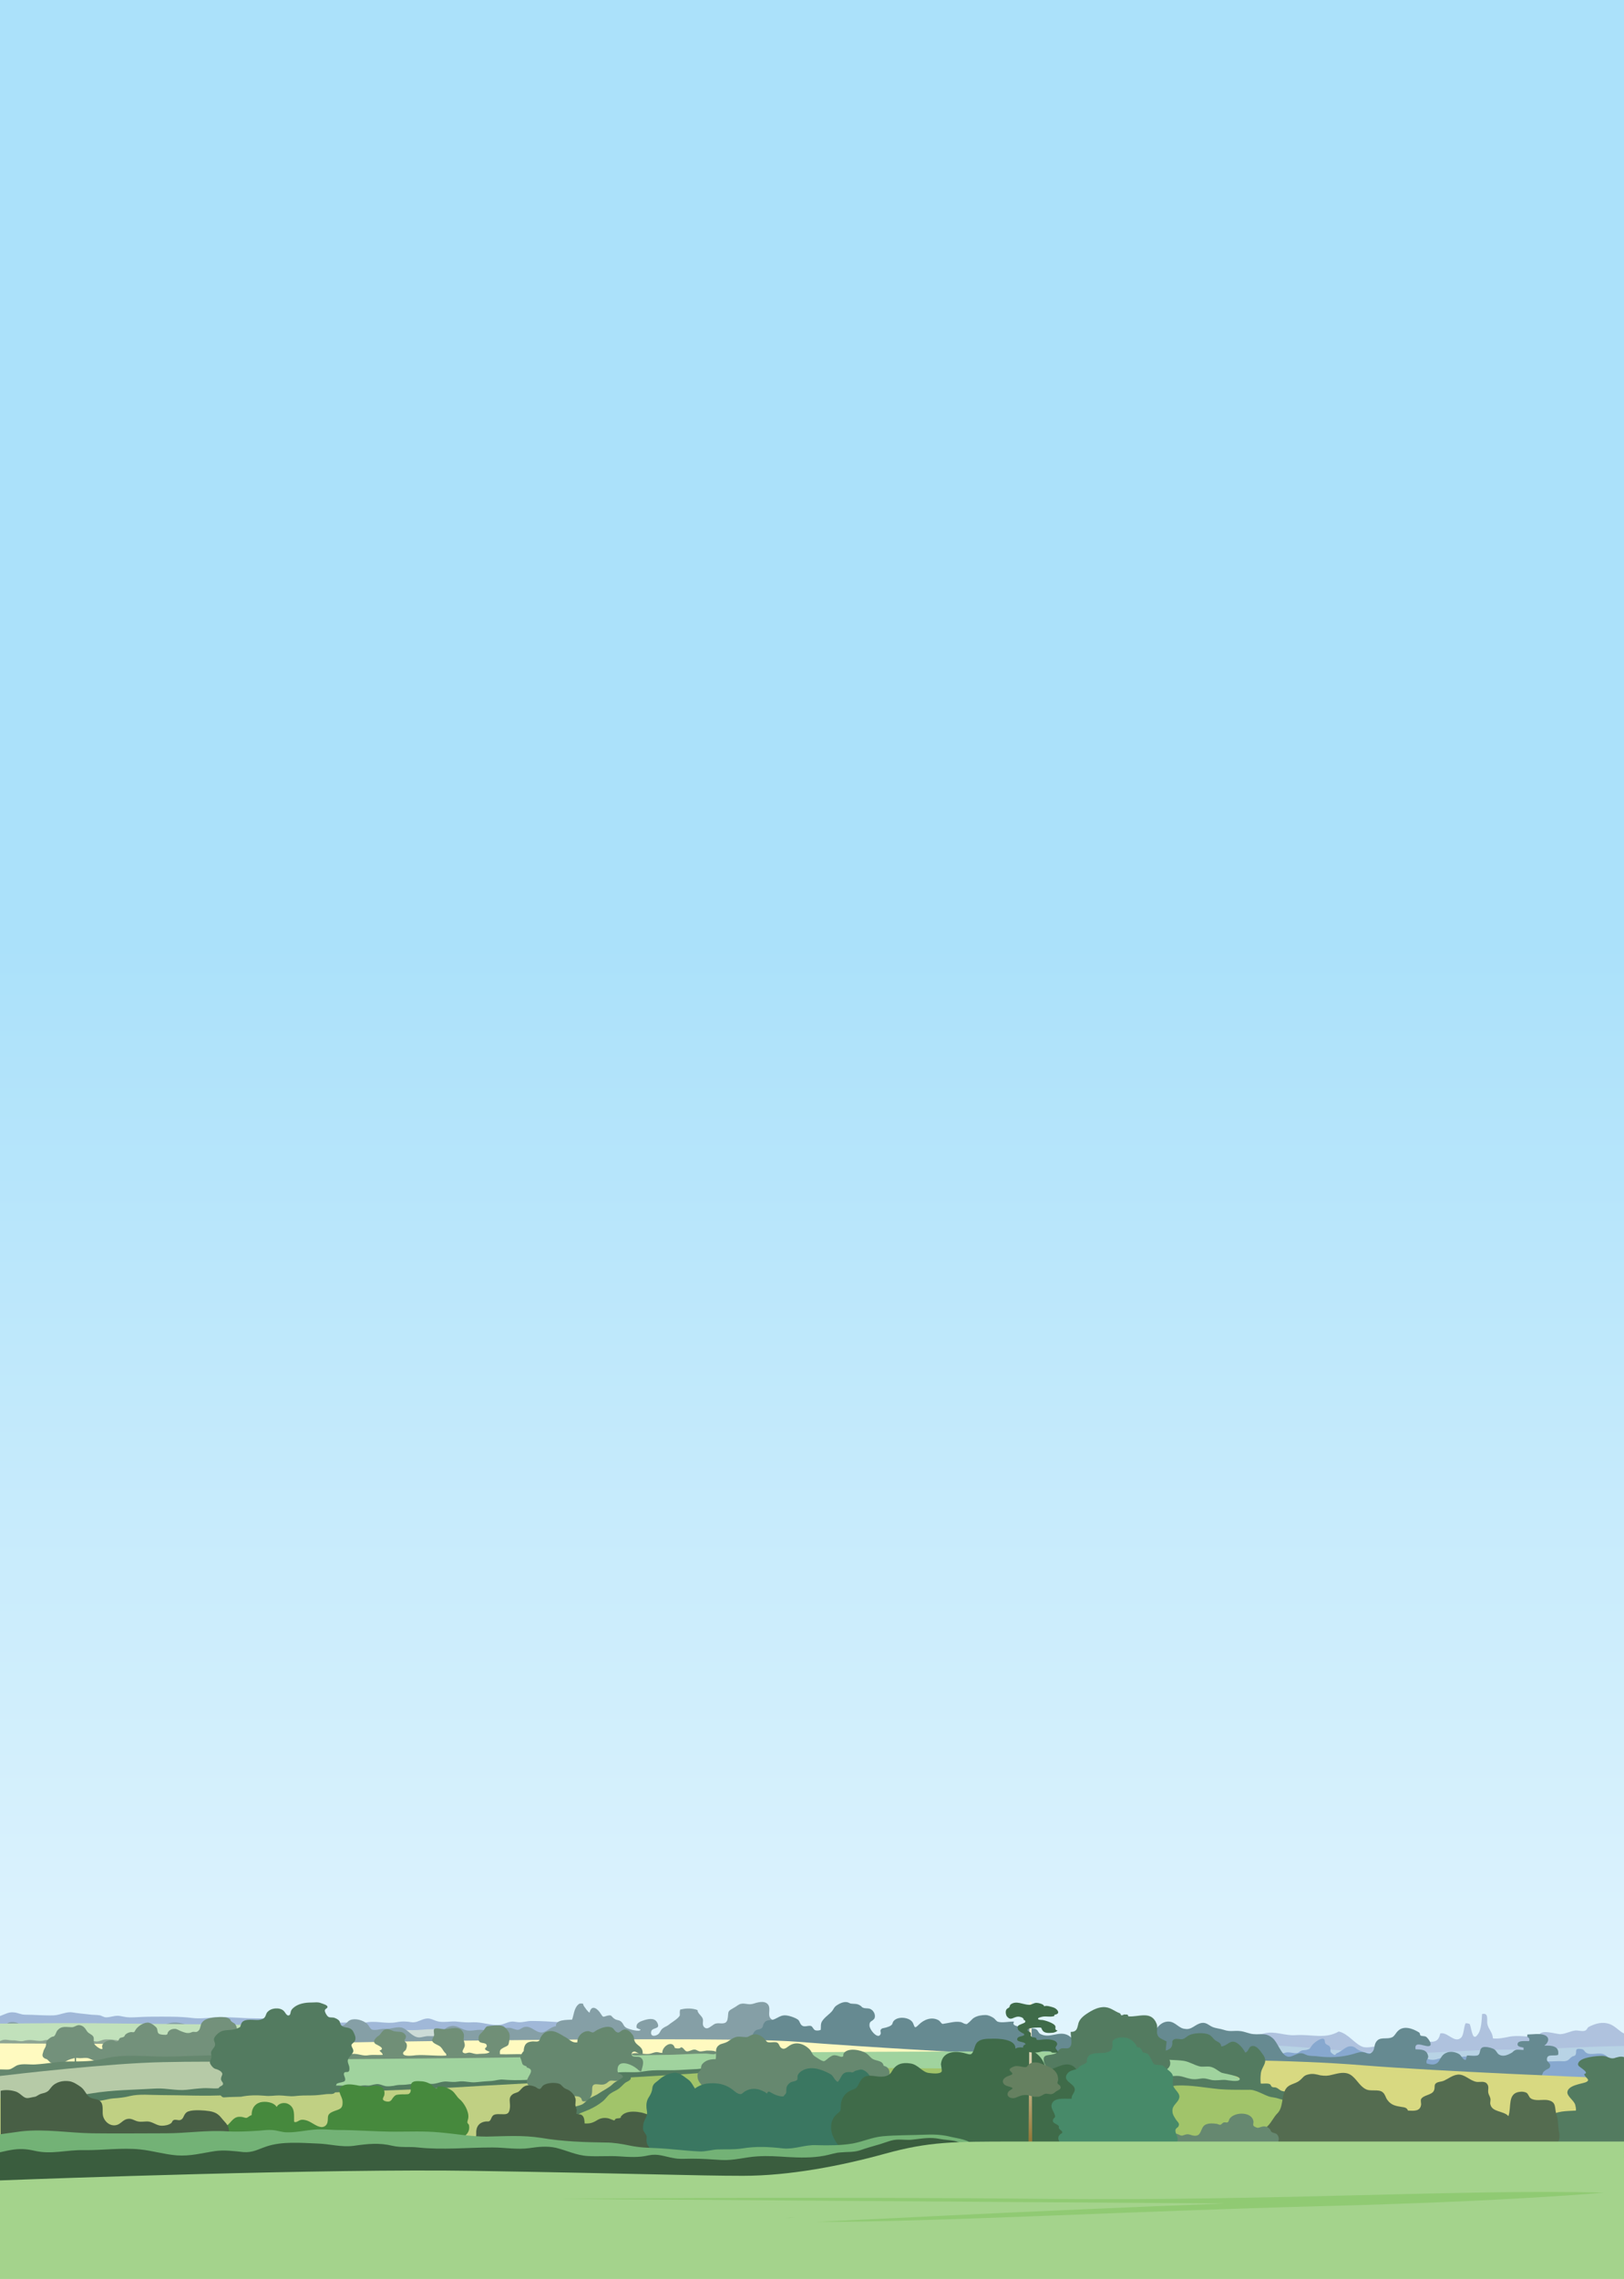 <?xml version="1.0" encoding="utf-8"?>
<!-- Generator: Adobe Illustrator 19.0.0, SVG Export Plug-In . SVG Version: 6.00 Build 0)  -->
<svg version="1.1" id="Layer_1" xmlns="http://www.w3.org/2000/svg" xmlns:xlink="http://www.w3.org/1999/xlink" x="0px" y="0px"
	 viewBox="0 0 493.1 691.7" style="enable-background:new 0 0 493.1 691.7;" xml:space="preserve">
<rect x="0" y="0" width="493.1" height="691.7" fill="#333333" stroke="none"/>
<style type="text/css">
	.st0{fill:url(#SVGID_1_);}
	.st1{fill:#AFC2DE;}
	.st2{fill:#B8D3E5;}
	.st3{fill:#B6DEBF;}
	.st4{fill:#A0B8D8;}
	.st5{fill:#CCDBD7;}
	.st6{fill:#859FA6;}
	.st7{fill:#87A8CF;}
	.st8{fill:#668A91;}
	.st9{fill:#C1E1BB;}
	.st10{fill:#8EA593;}
	.st11{fill:#FFFAC0;}
	.st12{fill:#708F77;}
	.st13{fill:#A0D39E;}
	.st14{fill:#537B60;}
	.st15{fill:#65876E;}
	.st16{fill:#73917B;}
	.st17{fill:#A1C46A;}
	.st18{fill:#D8D981;}
	.st19{fill:#B6CAA7;}
	.st20{fill:#C0D083;}
	.st21{fill:#66886F;}
	.st22{fill:#46893D;}
	.st23{fill:#485F45;}
	.st24{fill:#3A7761;}
	.st25{fill:#3F6B49;}
	.st26{fill:#73B276;}
	.st27{fill:#3A5D3E;}
	.st28{fill:#546C50;}
	.st29{fill:#668870;}
	.st30{fill:#478A69;}
	.st31{fill:url(#SVGID_2_);}
	.st32{fill:#658060;}
	.st33{fill:#A4D38C;}
	.st34{fill:#90CA73;}
	.st35{fill:url(#SVGID_3_);}
	.st36{fill:url(#SVGID_4_);}
	.st37{fill:url(#SVGID_5_);}
</style>
<linearGradient id="SVGID_1_" gradientUnits="userSpaceOnUse" x1="246.536" y1="809.598" x2="246.536" y2="286.598">
	<stop  offset="0" style="stop-color:#FFFFFF"/>
	<stop  offset="1" style="stop-color:#ABE1FA"/>
</linearGradient>
<rect x="0" class="st0" width="493.1" height="691.7"/>
<path class="st1" d="M370.6,618.4c4.4-0.7,9.2-0.1,13.2-1.2c3.2-0.9,6.4,0.8,9.7,0.5c4.9-0.3,8.8,1.3,13-1.1c3,0.7,4.9,3.9,7.4,4.7
	c1.4,0.4,4.6-0.3,6-0.8c0.8-0.3,1.4-0.9,2.3-1.1c2.2-0.5,4.6,0.5,6.8,0.4c1.2,0,2.3-0.2,3.5-0.2c2.3,0.1,4.2,0.7,4.8-2.4
	c2.2-0.6,4.3,3.1,6.3,1.3c0.9-0.8,0.8-3.2,1.4-4.4c0.4,0,0.9,0,1.3,0.3c0.6,1.7,0.8,5.7,2.6,2.8c0.9-1.4,1-4.2,1.1-5.9
	c2.1-0.5,1.4,1.8,1.6,3c0.4,1.8,1.6,2.5,1.7,4.4c1.6,0.2,3.4-0.2,4.9-0.5c2.9-0.6,6,0.2,9,0c0.2-2.7,5.2-0.7,6.7-0.8
	c1.6-0.1,2.8-0.9,4.4-1.1c0.8-0.1,2.3,0.4,3.1,0c0.5-0.3,0.6-0.9,1-1.1c2-1,4.1-1.7,6.5-0.8c1.7,0.7,2.7,2.1,4.2,2.8v16.5
	c-11.6,0.1-23.3,0.2-34.9,0.2c-11.5,0-22.9-0.9-34.5-1.3c-13.9-0.4-27.4-3-41.2-4.8c-5.4-0.7-10.8-1.7-16.1-2.7
	c-2.6-0.5-6.4-0.7-8.6-2.2c-1-0.7-2.3-1.8-2.4-3C359.8,618.1,365.9,619.1,370.6,618.4z"/>
<path class="st2" d="M426,623.2c10.4,0,20.9-1.1,31.4-1.1c11.9,0,23.8-1,35.7-1.1v11.3c-4.2-0.3-8.7-1.4-12.7-1.4
	c-18.3-0.4-36.5-1.7-54.8-2.9c-20.6-1.3-40.7-1.8-60.7-7.2C385.2,619.2,405.7,623.2,426,623.2z"/>
<rect x="0" y="631.6" class="st3" width="493.1" height="60.1"/>
<path class="st4" d="M170.3,613.8c-2.9-0.2-6.1-0.4-8.9-0.4c-1.3,0-2.4,0.4-3.7,0.4c-0.8,0-1.6-0.3-2.4-0.2c-1.3,0.1-2.3,0.9-3.7,1
	c-2.6,0.2-5.3-0.9-7.9-0.8c-1.8,0.1-3.1,0-4.9-0.2c-1.8-0.2-3.7,0.3-5.5,0c-1.4-0.2-2.5-1.2-4-0.9c-1.3,0.2-2.3,1-3.6,1.1
	c-0.7,0.1-1.5-0.2-2.2-0.2c-1.1-0.1-2.2,0-3.2,0.2c-3.3,0.6-6.5-0.7-9.7,0.2c-1.6,0.5-2.7,0.2-4.2,0c-2-0.3-4,0.1-6.1-0.1
	c-1.6-0.1-3.2-0.6-4.9-0.7c-6.1-0.4-12.3-0.5-18.4-0.6c-3.7,0-7.3-0.5-11.1-0.3c-2.5,0.1-5.1,0.5-7.5,0.2c-3.9-0.5-8.1-0.4-12-0.4
	c-1.9,0-3.8,0.1-5.8,0.2c-1.7,0.1-2.6-0.1-4.1-0.4c-1.5-0.3-2.8,0.4-4.3,0.4c-0.6,0-1.2-0.4-1.8-0.6c-1.1-0.2-2.4-0.1-3.5-0.3
	c-1.7-0.2-3.2-0.3-4.9-0.6c-1.9-0.3-3.6,0.8-5.7,0.9c-2.9,0.1-5.8-0.2-8.6-0.2c-1.4,0-2.2-0.6-3.5-0.7c-1.6-0.2-2.7,0.6-4.2,1.1v6.8
	c3.2,0.3,5.8,0.8,9,1.9c6.5,2.4,13.6,2.8,20.5,3.2c12.4,0.8,24.7,0.6,37,2.4c12.5,1.8,24.8,1.3,37.4,0.4c8-0.6,16-1.3,24-1.5
	c6.7-0.2,13.3-0.8,20-1.2c6.6-0.4,14.9,0.5,21-2.6C172.2,619.6,176.2,614.2,170.3,613.8z"/>
<path class="st5" d="M147.6,616.7c-5.5-0.1-11-0.8-16.5-0.8c-2,0-3.9,0.3-5.9,0.3c-1.7,0-3.5-0.2-5.2-0.2c-2.7,0-5.5,0.2-8.2,0.2
	c-2.2,0-4.3-0.2-6.5-0.4c-1-0.1-3.1,0-3.8-0.8l-1.7,1.4c0.8,1,1.4,2,2.7,2.6c1.4,0.7,2.9,0.9,4.4,1.3c1,0.2,1.9,0.6,2.9,0.8
	c1.3,0.2,2.8,0.1,4.2,0c2-0.1,3.9-0.1,5.9-0.1c5.5-0.1,11.1,0,16.6,0c1.9,0,3.7,0.1,5.6-0.2c1.6-0.3,3.5-0.5,5-1
	c0.8-0.3,2.6-1.2,2.7-2.1C149.8,616.7,148.3,616.7,147.6,616.7z"/>
<path class="st6" d="M238,615c-0.2-2.1-3.6-1-4.3-2.8c-0.5-1.2,0.4-2.8-0.6-3.9c-1.1-1.2-3.2-0.5-4.5-0.1c-1.4,0.4-2.4-0.3-3.6,0
	c-0.7,0.1-1.4,0.8-2,1.1c-2.1,1.2-1.8,1-2,3c-0.2,2-1.2,1.9-2.8,1.8c-1.4,0-1.5,0.5-2.7,1.2c-0.6,0.4-1.3,0.6-1.9-0.3
	c-0.4-0.7,0-1.5-0.2-2.2c-0.3-1-1.4-1.5-1.6-2.5c0-0.1,0-0.1,0-0.2c-1.5-0.6-3.5-0.6-5-0.2c-0.1,0-0.2,0-0.3,0.1
	c0,0.2-0.1,0.4-0.1,0.7c0,1,0.2,1-0.5,1.7c-0.8,0.8-2.2,1.6-2.9,2.2c-0.5,0.4-1.2,0.6-1.7,1c-0.7,0.5-0.8,1.1-1.2,1.6
	c-0.6,0.7-2.6,1.3-2.4-0.4c0.1-1.6,2.8-0.7,2-2.6c-0.7-1.8-2.5-1.5-3.9-1.1c-1.2,0.4-2.8,0.8-2.5,2.4c0.4,0.2,0.7,0.4,1.2,0.5
	c-0.1,0.9-3.6-0.1-4.3-0.5c-0.9-0.5-0.8-1.1-1.5-1.8c-0.7-0.7-1.4-0.4-2.2-1c-1.1-0.8-0.6-1.2-2.1-0.9c-1.4,0.4-1.2,0.6-2-0.6
	c-0.9-1.5-2.8-3-3.4-0.3c-0.7-0.5-1.2-1.3-1.7-2c-0.4-0.6,0.1-0.8-0.9-0.8c-0.5,0-0.6,0.1-1,0.5c-1.1,1.1-1.2,3.1-1.7,4.4
	c-1.4,0.1-5.1-0.1-4.9,2c-1.5,0.1-3,1.9-4.4,1.9c-1.8,0-3-2-5-1.7c-0.8,0.1-1.5,0.9-2.2,0.9c-0.8,0-1.7-0.6-2.5-0.6
	c-1.9-0.1-2.2,0.3-3.7,0.8c-1.8,0.6-3.1-0.1-4.9-0.2c-1.7-0.1-3.3,0.6-5,0c-1.5-0.5-2.7-1.5-4.3-1.1c-1.6,0.3-2.2,1.5-3.4,2.4
	c-1,0.8-2.2,0.6-3.4,0.6c-0.9,0-1.9,0.4-2.7,0.4c-1.9,0-3.2-2-4.8-2.8c-1.8-0.8-3.8,0.4-5.6,0.2c-1-0.1-3.1,0.6-4,0.2
	c-0.6-0.3-0.9-1.3-1.5-1.8c-1.2-1-3.4-1.7-5-1.1c-1,0.4-1.4,1.5-2.5,1.8c-1.1,0.3-2.8,0.2-3.9,0.1c-1.4-0.1-2.8-0.1-4.2,0
	c-0.7,0-1.5,0-2.2,0.2c-1.2,0.3-2,1.1-3.3,1.1c-1.9,0-3.8-1.4-5.6-0.8c-0.3,0.1-0.4,0.5-0.7,0.6c-0.4,0.2-1,0.2-1.4,0.3
	c-3,0.6-5.6,0.7-8.7,0.7c-1.2,0-2.5,0.2-3.7-0.1c-1.4-0.3-2.5-1.3-3.8-1.8c-2.8-1.2-5.3,0.1-8.1-0.3c-2.3-0.4-4.1-1.4-6.5-0.9
	c-2.9,0.6-6.7,3.4-9.8,1.9c-0.6-0.3-0.9-0.8-1.5-1.1c-1.5-0.7-3.5-0.6-5-0.2c-0.8,0.2-3,1-3.5,1.8c-0.9-0.8-3.5-1.9-4.7-1.2
	c-0.9,0.5,0,1.9-0.7,2.6c-0.8,0.8-1.8-0.2-2.7-0.3c-1.8-0.1-4.4,1.1-6.1,0.3c-0.7-0.3-1-1.3-1.9-1.7c-1.1-0.4-2.2,0.2-2.9,1.1
	c-0.5,0.7-0.5,1.5-1.4,1.8c-0.9,0.3-1.4-0.4-2.2-0.6c-0.9-0.2-3,0.4-3.5-0.8c-0.5-1.2,1.3-2.4-0.4-3.5c-0.7-0.4-2.5-0.6-3.2,0
	c-0.6,0.5-0.3,0.8-0.5,1.5c-0.3,0.9-0.6,0.9-0.3,1.7c0.2,0.6,0.8,0.3,0.6,1.1c-0.9,0-1.6-0.2-2.2,0.1v5.7c0.7,0.1,1.4,0.1,1.8,0.2
	c3.7,0.5,7.5,1,11.3,1.2c9,0.5,18.2,0.6,27.2,0.1c5.8-0.3,11.7-0.9,17.5-1c4.8,0,9.7,0.1,14.5,0c11.2-0.1,22.4-0.4,33.5-0.7
	c9.8-0.3,19.6-1.1,29.4-1.8c6.7-0.4,13.6-0.6,20.2-1.3c4.9-0.5,10.1-0.1,15-0.1c5.1,0,10.2-0.1,15.3-0.1c10.1-0.1,20.2-0.2,30.3-0.2
	c3.9,0,7.9,0.2,11.9-0.1c1.5-0.1,2-0.2,2.9-1c1.1-0.8,1.8-1.1,3.2-1.2c0.9-0.1,1.3,0.2,1.7-0.8c0.6-1.3-0.2-0.9,1.1-1.5
	C237.6,616,238,616,238,615z"/>
<path class="st7" d="M493.1,628.7c-0.1-0.8-1.9-1.9-2.5-2.5c-0.4-0.4-1-0.5-1.5-0.9c-0.7-0.5-1-1.2-1.8-1.6c-1.7-1-4,0.3-5.6-0.6
	c-0.8-0.5-0.6-1.1-1.7-1.2c-2.2-0.3-1,0.9-1.7,1.9c-0.1,0.2-0.7,0.3-0.9,0.4c-0.5,0.3-0.9,0.8-1.3,1.1c-0.9,0.5-1.6,0.3-2.5,0.3
	c-1.7,0-3.4,0.2-5.1,0c-1.4-0.1-2.7-0.7-4.1-0.6c-1.6,0.1-3.2,0.7-4.9,0.7c-1.7,0-3.1-0.4-4.7-1c-2.6-1-4.9-0.9-7.7-0.7
	c-2.3,0.2-4.5,0.4-6.8,0.5c-1,0.1-2,0-2.9,0.2c-0.8,0.2-1.6,0.5-2.4,0.5c-1.9,0-2.9-1.2-4.5-1.7c-1.7-0.5-4.1-0.2-6-0.2
	c-3.3,0-6.5,0.4-9.8-0.3c-1-0.2-1.7-0.5-2.4-0.9c-0.4-0.2-0.7-0.6-1.2-0.8c-2.1-0.9-3.3,1.2-5.2,1.9c-0.5,0.2-0.2,0.5-0.7,0.5
	c-0.2,0-1-0.6-1.1-0.8c-0.3-0.4,0-1-0.2-1.4c-0.3-0.8-0.7-0.6-1.3-1.1c-0.5-0.4-0.2-1.2-0.6-1.5c-0.8-0.6-3.2,1.2-3.7,2
	c-0.6,0.9-0.5,1-1.7,1.3c-0.6,0.1-1.1,0-1.6,0.3c-0.4,0.1-0.6,0.5-1,0.6c-1.1,0.3-2.4-0.4-3.6-0.1c-1.6,0.3-3,1.7-3.2,3.3
	c-0.5,4.3,7.5,5.2,10.5,5.3c6,0.2,11.9,0.1,17.9,0.6c8.3,0.8,16.5,0.4,24.8,0.1c9.9-0.3,20-0.4,29.9,0.2c3.6,0.2,7.1,0.2,10.8-0.1
	c2.9-0.3,6.4,0.1,9.2-0.7C491.5,631.1,493.3,630.1,493.1,628.7z"/>
<path class="st8" d="M324.2,617.7c-2.8-1.4-5.5,1.2-8.4-0.4c-0.5-0.3-0.6-1-1.1-1.3c-0.6-0.4-1.3-0.3-2-0.3c-1.4,0-2.1-0.2-3.4-0.6
	c-0.6-0.2-2.1-0.3-1.4-1.5c-1.4-0.1-3.7,0.5-5,0c-0.3-0.1-0.9-0.9-1.2-1.1c-0.8-0.5-1.6-0.9-2.5-0.9c-1.1,0-2.4,0.2-3.4,0.8
	c-0.7,0.4-1.1,1.1-1.8,1.6c-0.5,0.4-0.3,0.4-0.9,0.3c-0.6-0.1-1-0.6-1.7-0.6c-1.3-0.2-2.8,0.2-4,0.4c0,0-1.1,0.2-1.2,0.2
	c-0.4-0.1-0.8-0.9-1.2-1.1c-2.1-1.2-4.5-0.2-6,1.3c-1.4,1.4-1.2,0.8-1.8-0.5c-0.9-1.8-4.8-2.2-6-0.4c-0.1,0.2-0.3,0.7-0.3,0.8
	c-0.5,0.6-1,0.7-1.9,1c-0.6,0.2-1.3,0.1-1.6,0.7c-0.2,0.3,0.1,0.8,0,1.2c-0.7,2-3.5-1.3-3.4-2.6c0-1.3,0.6-1,1.4-1.9
	c0.6-0.8,0.1-2.3-0.9-2.9c-0.7-0.5-1.7-0.2-2.4-0.5c-0.6-0.2-0.3-0.3-0.8-0.6c-1.1-0.8-1.9-0.5-3.1-0.7c-0.3-0.1-0.5-0.3-1-0.4
	c-1.1-0.2-2.3,0.4-3.2,1c-0.7,0.5-0.8,0.9-1.2,1.5c-0.8,1.1-2.4,2-3.2,3.3c-0.5,0.8-0.3,1.7-0.4,2.6c-0.4,0.2-1.2,0.3-1.7,0.1
	c-0.5-0.2-0.7-0.9-1.1-1.2c-0.7-0.4-1.9,0.3-2.7-0.1c-0.8-0.4-0.8-1.3-1.3-1.8c-0.8-0.7-3.2-1.5-4.3-1.4c-1.5,0.1-2.4,1.2-3.8,1.4
	c-1.1,0.1-1.9,0.1-2.4,1.1c-0.4,0.7-0.1,1.2-1,1.6c-0.6,0.3-1,0.1-1.6,0.6c-0.8,0.7-1,1.8-1,2.8l1.5,1.6c1.5,0.4,2.5,1.3,3.8,2.2
	c2,1.5,3.7,1.8,6.2,2.2c6.7,1.1,13.7,0.9,20.4,0.6c9.6-0.3,19.5-0.4,29.1,0.6c12,1.3,23.9-0.4,35.7-1.9
	C329,623.9,326.5,618.8,324.2,617.7z"/>
<path class="st9" d="M77,614.6c0,0-37.4-0.4-48.3-0.5c-9.8-0.1-25.5,0.1-28.7,0.1v7.2l73.7-2.4L77,614.6z"/>
<path class="st10" d="M39.4,620.2c-0.4-0.8-2.3-0.6-3.2-0.8c-1.4-0.3-2.6-0.4-4-0.4c-1.2,0-2.1,0.8-3.2,0.6
	c-1.1-0.2-2.2-0.4-3.3-0.2c-2.8,0.5-5.7,0-8.5,0.2c-0.9,0.1-1.4-0.2-2.3-0.4c-0.7-0.1-1.3,0-1.9,0.2c-1.4,0.2-2.6-0.2-3.9-0.2
	c-0.7,0-1.4,0.1-2.1,0.3c-1.1,0.2-2.1-0.3-3.1-0.2c-0.7,0-1.1-0.1-1.9-0.2c-0.8-0.1-1.3,0.1-2,0.4v2.4c1.6,0.2,4-0.1,4.6-0.1
	c8.1-0.6,16.3,0,24.5-0.2c2.1-0.1,4.2-0.1,6.3-0.1c1,0,2.6,0.2,3.6-0.2C39.4,621,39.7,620.8,39.4,620.2z"/>
<path class="st11" d="M0,620.2c0,0,76.2,0.5,92.6,0c16.5-0.5,127.8-2.2,149.3-0.5c21.5,1.7,53.3,3.4,53.3,3.4L43.1,635.4L0,639.2
	V620.2z"/>
<path class="st12" d="M159,623.5c-2.4-0.1-4.8,0.1-7.2,0c-0.1-1.2,0-1.4,1.1-2c1.4-0.7,1.5-0.5,1.7-2c0.1-0.7,0.3-1.6,0-2.4
	c-0.3-0.8-1.3-2-2.1-2.2c-0.9-0.3-2.9-0.1-3.8,0c-1.1,0.1-1.1,0.3-1.6,1c-0.2,0.3-0.4,0.5-0.6,0.8c-0.7,0.7-1.2,0.9-1.2,2
	c-0.1,2.1,2.3,0.8,2.5,2.2c0.1,0.6-0.7,0.6-0.5,1.1c0.1,0.3,1.2,0.7,1.4,0.8c-0.6,0.7-2.5,0.5-3.3,0.6c-1.1,0.2-1.9-0.3-2.9-0.4
	c-0.5,0-1,0.3-1.4,0.2c-1.4-0.3-0.1-1.4,0-2.2c0.1-0.7-0.2-1.2-0.3-1.8c-0.1-0.6,0.2-1.3,0-1.9c-1-2.8-4-1.4-6-1.4
	c-0.6,0-2.4-0.5-2.9-0.1c-0.4,0.4,0,1.5-0.1,2c-0.1,0.6-0.8,1.1-0.5,1.8c0.3,0.7,1.9,1.1,2.5,1.7c0.5,0.5,0.7,1,1.1,1.5
	c0.3,0.4,0.7,0.5,0.6,1.1c-3.1,0.2-6.1-0.3-9.2-0.1c-0.8,0.1-3.8,0.5-3.9-0.5c-0.1-0.5,0.6-0.8,0.8-1.1c0.3-0.6,0.5-1.4,0.2-2
	c-0.1-0.3-0.6-0.5-0.6-0.9c0-0.3,0.2-0.3,0.3-0.5c0.1-0.6,0.4-0.6-0.1-1.3c-0.8-1.1-2.2-0.7-3.4-1c-0.8-0.2-1.8-1-2.9-0.4
	c-0.6,0.3-1,1.1-1.5,1.6c-0.2,0.2-0.6,0.4-0.8,0.6c-0.6,0.6-1.2,1.3-0.5,2c0.3,0.3,3.5,1.4,1.3,2.1c0.4,0.4,1,0.8,1,1.3
	c-1.5,0.1-2.8-0.1-4.3,0.1c-1.5,0.3-2.6-0.3-4.1-0.4c-0.9-0.1-1.9,0.3-2.8,0.3l-0.8,0.9c0.1,0,0.2,0,0.3,0.1
	c-1.4,0.8,0.6,1.2,1.1,1.2c1.9,0,3.8,0,5.6,0c5.1,0,10.1,0.1,15.1,0.1c6.2,0,12.3-0.4,18.4-0.4c4.8,0,9.6-0.2,14.3-0.4
	C159,624.6,159.1,624.1,159,623.5z"/>
<path class="st8" d="M364.9,614c1.4-0.2,2.1,0.7,3.2,1.2c1.2,0.5,2.3,0.5,3.5,0.9c2,0.7,3.2,0.1,5.2,0.4c1.4,0.2,2.5,0.8,3.8,0.9
	c2.3,0.2,3.8-0.5,5.8,1.2c1.6,1.3,2.5,5,4.5,5.6c1.2,0.4,2.7-1,4-1c1,0,1.1,0.3,2,0.6c0.9,0.3,2.2,0.2,2.8,0.3
	c3.8,0.5,7.5,0.4,11.3-0.7c1-0.3,2-0.7,3.1-0.5c1.1,0.2,1.4,1,2.5,0c0.8-0.7,0.6-2,1.1-2.9c1.1-2.1,3.3-0.8,5.1-1.7
	c0.7-0.4,1.1-1.4,1.7-1.9c1.7-1.7,4.5-0.7,6.4,0.5c0.3,0.2,0.2,0.7,0.4,0.9c0.5,0.3,1.2,0.1,1.7,0.4c0.6,0.4,1.9,2.2,1.2,2.7
	c-1,0.8-4.9-1.9-4.4,1.1c1.5,0.1,3.3-0.1,3.8,1.9c0.3,1-0.8,1.2-0.4,2.4c1.6,0.5,2.9,0.5,3.7-0.7c0.6-1,1-2,2.2-2.5
	c1.2-0.6,2.9-0.3,4,0.4c0.7,0.5,1.1,1.9,2,1.7c0-0.4,0.3-0.9,0.3-1.3c0.9-0.1,2.8,0.4,3.5-0.2c0.7-0.6,0.2-1.8,1.3-2.3
	c0.8-0.3,2.4,0.1,3.1,0.4c1,0.4,1.1,1.2,1.7,1.7c1.3,0.9,2.7,0.3,4.1-0.5c0.4-0.3,0.4-0.5,1.1-0.8c0.7-0.2,1.7,0,2.4,0
	c0-0.2,0-0.5,0-0.7c-0.7-0.2-2-0.2-1.8-1.2c0.2-1.1,2.6-0.7,3.5-0.8c0.2-0.6,0-1-0.5-1.2c-0.1-0.3-0.1-0.6,0-0.8
	c1.6,0,3.7-0.4,5.2,0.2c1.7,0.7,1.2,2.3-0.1,3.2c2-0.1,4.7,0,4.2,2.8c-1.3,0.5-3.5-0.5-3.4,1.5c0,0.6,1,1,1,1.7c0,1-0.8,1-1.5,1.5
	c-0.9,0.6-0.7,0.9-1.1,1.7c-0.9,1.5-1.8,1.7-3.7,1.9c-3.6,0.4-7.2-0.6-10.7-0.8c-5.3-0.3-10.5-0.6-15.8-0.8
	c-10.7-0.5-21.4-2.1-32.1-1.4c-13.7,0.9-27.4,0.4-41.1,1c-3.6,0.2-9.5,1.2-12.8-0.8c-2.7-1.6-2.9-6.9-2.3-9.6c0.5-2.6,2.3-6.3,5.5-6
	c1.9,0.2,2.9,2.1,4.7,2.2C361.9,616.2,362.9,614.3,364.9,614z"/>
<path class="st13" d="M92.3,635.2c0-1.1,10.4-10.2,10.4-10.2s66.7-0.4,87.5-1.3c20.9-0.9,132.2-1.3,141.2-0.9
	c8.9,0.4,17-1.2,29.9,2.3c12.9,3.5,22.5,8.6,22.5,8.6s-66,2.3-93.5,2.3c-27.5,0-156.7,6.8-174.6,5.3
	C97.8,639.9,92.3,635.2,92.3,635.2z"/>
<path class="st14" d="M213.3,627.9c-0.5-0.1-1.2,0.1-1.7,0.1c-1.8,0.1-3.7,0.2-5.5,0.3c-3.5,0.2-7.2-0.2-10.6,0.4
	c-2.5,0.5-4.9,0.1-7.4,0.3c-2.3,0.1-4.5,0.6-6.8,0.5c-1.4-0.1-2.8-0.1-4.3-0.1c-1.6,0-3.1,0.2-4.7,0.5c-4.2,0.7-8.4,1.2-12.7,1.4
	c-2.3,0.1-4.6,0.1-6.9-0.1c-1.1-0.1-2.2,0.3-3.3,0.4c-1.7,0.1-3.2,0.2-4.9,0.4c-1.8,0.2-3.5-0.5-5.3-0.2c-1.3,0.2-2.1,0.1-3.4,0
	c-1.7-0.2-3.2,0.8-4.9,0.7c-1.3-0.1-2.5-0.3-3.8-0.2c-1.8,0.1-3.4,0.5-5.2,0.5c-0.9,0-1.6,0.1-2.4,0.3c-0.7,0.1-1.6,0.2-2.4,0.1
	c-1-0.2-1.9-0.8-3-0.6c-1,0.1-1.6,0.5-2.6,0.4c-1.6-0.2-3,0.4-4.6,0.3c-2.9-0.2-5.9-0.9-8.4,1c-0.8,0.6-1.6,1.8-0.6,2.5
	c0.6,0.5,1.9,0.2,2.6,0.2c2.4,0,4.8,0,7.2,0c3.5,0,6.9-0.1,10.4-0.1c3.7,0,7.4-0.5,11.1-0.6c9-0.3,18-0.8,27-1.2
	c7.9-0.3,15.7-0.5,23.5-1.9c6.3-1.1,12.6-1.2,19-1.5c5.2-0.2,10.3-0.9,15.5-1.6C214.2,628.7,214.3,628.1,213.3,627.9z"/>
<rect x="22.7" y="624.3" class="st15" width="0.4" height="2.1"/>
<path class="st16" d="M12.9,623.8c0-0.3,0.1-0.6,0.2-0.9c0.1-0.6,0.4-1,0.7-1.6c0.3-0.6,0.1-1.3,0.4-1.8c0.3-0.5,0.9-0.9,1.4-1.2
	c0.3-0.2,0.5-0.1,0.7-0.2c0.6-0.3,0.7-1.4,1.2-1.9c1.2-1.4,2.7-0.9,4.3-0.9c0.9,0,1.5-0.8,2.5-0.6c1.1,0.2,1.6,1,2.1,1.8
	c0.5,0.8,1.7,1,2,1.8c0.2,0.7-0.1,1.4,0.2,2c0.3,0.6,1.5,1.5,2.1,1.6c0.7,0.1,0.3-0.2,0.3-0.8c0.1-1.3,2-2,3.1-1.9
	c0.6,0.1,1.2,0.8,1.7,0.3c0.4-0.4,0.3-0.8,0.8-1c0.3-0.1,0.7-0.1,1-0.3c0.2-0.1,0.3-0.4,0.4-0.6c0.4-0.4,1-0.7,1.6-0.8
	c0.3-0.1,0.8,0.1,1,0c0.3-0.1,0.3-0.2,0.5-0.6c0.7-1.2,2.3-2.2,3.6-2.3c0.9-0.1,2.1,0.8,2.7,1.4c0.5,0.5,0.3,1.1,0.6,1.7
	c0.2,0.5,1.3,0.6,1.9,0.6c0.4,0,0.6,0.1,0.9-0.2c0.1-0.1,0.1-0.5,0.2-0.6c0.2-0.3,0.4-0.5,0.6-0.6c0.4-0.3,1-0.4,1.5-0.4
	c0.7,0,1.4,0.6,2.1,0.8c0.8,0.3,1.6,0.6,2.5,0.4c0.4-0.1,0.7-0.3,1-0.3c0.6,0,0.9,0.2,1.4-0.2c0.9-0.6,0.6-1.9,1.3-2.7
	c1.1-1.4,3.6-1.5,5.3-1.6c1,0,2.1,0,2.9,0.5c0.4,0.2,0.3,0.4,0.5,0.7c0.3,0.3,0.6,0.5,1,0.7c1,0.7,1,2.5,0.7,3.6
	c-0.3,0.8-1.3,1.4-1.9,2c-0.6,0.6-0.8,1.6-1.1,2.4c-0.4,0.8-0.9,0.7-1.7,1c-0.5,0.1-1.2,0.3-1.6,0.6c-0.3,0.2-0.3,0.5-0.7,0.7
	c-1.3,0.6-3.3,0.4-4.7,0.3c-1.3-0.1-2.5,0.1-3.8,0.1c-1.7,0.1-3.4,0.2-5.2,0.2c-3.5,0.1-7,0-10.4,0.1c-3.2,0.1-6.3,0.4-9.5,0.4
	c-0.9,0-1.9,0.2-2.7-0.1c-0.6-0.2-1.1-0.5-1.7-0.7c-0.9-0.2-1.7,0-2.5,0c-0.5,0-0.9-0.1-1.4-0.1c-0.5,0.1-1,0.3-1.5,0.4
	c-1.3,0.4-2.4,1.5-3.8,1.6c-0.6,0.1-1.3-0.2-1.8-0.4c-0.8-0.2-1-0.8-1.6-1.2C13.7,624.9,12.9,624.5,12.9,623.8z"/>
<path class="st15" d="M75.6,624.1c-2.7-0.6-5.6-0.3-8.4-0.3c-5.8,0-11.6,0.4-17.3,0.4c-5.9,0-12.6-0.8-18.1,0.6
	c-3.4,0.9-7.1,0.9-10.7,0.9c-3.6,0-6.8,0.7-10.4,0.9c-1.7,0.1-3.7-0.3-5.3,0.2c-0.9,0.3-1.6,1.1-2.6,1.3c-0.6,0.1-1.6,0-2.8,0v5.1
	c1.6-0.1,3.2-0.5,4.3-0.7c9.7-1.7,19.6-3.2,29.5-3.7c8.5-0.4,16.9-1.2,25.5-1.1c3.1,0,6.2,0.4,9.3,0.2c1.5-0.1,5,0.2,6.3-0.6
	C75.9,626.7,75.7,625.4,75.6,624.1z"/>
<path class="st17" d="M304.2,628.3c-20.3-0.9-68.3-0.9-87.3,0.6c-6.6,0.5-16.2,1.1-26.6,1.7l-49,33.4l309.6-5.7l-73-25.6
	C349.8,632.2,324.2,629.3,304.2,628.3z"/>
<path class="st18" d="M484.5,630.6c0,0-47.5-1.9-70.2-3.7c-22.7-1.9-53-1.7-53-1.7c13.6,3.4,17.7,7.6,17.7,7.6c-0.4,0-0.8,0-1.2,0
	l73,25.6l35.7-0.7L484.5,630.6z"/>
<path class="st19" d="M84.6,626.1c0,0-17.5-0.6-35-0.2c-16.3,0.3-45.5,3.7-49.6,4.2v8.1l81-3.7L84.6,626.1z"/>
<path class="st20" d="M137.6,633.6c-16.7,0.9-57.1,2.2-57.1,2.2l0.5-1.2l-33.7,0.9l-5.3-0.2L8.3,638L0,636.8v28.6l51.1,0.4l90.2-1.7
	l49-33.4C170.8,631.8,148.5,632.9,137.6,633.6z"/>
<path class="st14" d="M68.4,633.9l-0.7-0.4c-1.6,0.7-4.1,0.2-5.9,0.3c-1.8,0.1-3.5,0.3-5.2,0.5c-3,0.3-6-0.5-9-0.4
	c-6.5,0.4-13.4,0.4-19.9,1.5c-1,0.2-5.1,0.5-3.5,2c1.1,1,5.3,0.4,6.9,0.1c1.2-0.2,2.1-0.5,3.3-0.6c1.7-0.1,3.5-0.3,5-0.7
	c2.9-0.7,6.4-0.3,9.4-0.3c6.7,0,13.5,0.4,20.2,0C69,635.2,69,634.2,68.4,633.9z"/>
<path class="st14" d="M80.4,636.1c1.5,0.2,2.9-0.1,4.3-0.1c1.6,0,3.3,0.4,4.9,0.2c1.7-0.2,3.2-0.2,4.9-0.2c1.6,0,3.1-0.2,4.7-0.4
	c0.7-0.1,2.1,0.2,2.5-0.5c0.2-0.3,0.2-0.7,0.2-1.1c0.1-0.4,0.1-0.9,0.2-1.2c0.1-0.3,0-0.3,0.5-0.5c0.4-0.2,1.8-0.3,2.1-0.7
	c0.4-0.6-0.3-1.5-0.3-2.1c0.1-1,1.1-0.3,1.5-0.8c0.3-0.3,0.2-1.3,0.1-1.6c-0.3-1-0.7-1.5-0.1-2.5c0.4-0.6,1-1.1,1.3-1.7
	c0.2-0.6,0-0.9-0.3-1.5c-0.4-0.9-0.1-0.9,0.5-1.5c0.7-0.6,0.6-1.6,0.3-2.3c-0.4-0.9-0.6-1.6-1.6-2c-0.8-0.3-1.8-0.2-2.4-0.8
	c-0.4-0.4-0.4-0.9-0.6-1.3c-0.4-0.6-1.1-0.9-1.7-1.1c-0.5-0.1-1.2,0-1.6-0.2c-0.4-0.2-0.6-0.6-0.8-0.9c-0.2-0.4-0.5-0.9-0.3-1.3
	c0.1-0.3,0.6-0.4,0.7-0.7c0.3-0.7-1.4-1.1-1.9-1.3c-0.9-0.4-2-0.2-2.9-0.2c-1.9,0-4,0.3-5.5,1.6c-0.6,0.5-0.8,0.9-0.9,1.6
	c-0.1,0.3-0.1,0.5-0.3,0.6c-0.8,0.6-1.3-0.9-1.8-1.3c-1.2-1.1-3.8-0.9-4.9,0.4c-0.4,0.4-0.4,0.9-0.7,1.4c-0.4,0.7-1.2,0.9-2,1
	c-1.4,0.1-4-0.5-5,0.7c-0.3,0.4-0.3,0.7-0.5,1.1c0,0,0,0.2,0,0.2c-0.1,0.2-0.6,0.4-0.8,0.5c-1.5,0.7-3.1,0.4-4.6,0.8
	c-1,0.3-2.2,1.3-2.6,2.3c-0.2,0.8,0.4,1.2,0.3,2c-0.1,0.7-0.8,1.2-1.1,1.9c-0.3,0.5,0,1,0,1.6c0,0.9-0.8,1.5-0.3,2.3
	c0.3,0.6,1,1.4,1.7,1.5c0.7,0.2,2,0.8,1.9,1.6c-0.1,0.5-0.4,0.8-0.4,1.4c0,0.6,0.5,0.9,0.6,1.3c0.2,0.7-0.7,0.8-1.1,1.2
	c-0.8,0.9-0.4,1.8,0.4,2.5c0.3,0.3,0.5,0.6,1,0.6c0.5,0,1.1-0.1,1.6-0.1c1.2,0,2.4-0.1,3.6-0.1C75.6,635.9,78,635.9,80.4,636.1z"/>
<path class="st14" d="M355.3,625.9c-0.2-1.3-1.2-2-1.3-3.4c-0.1-1,0.2-1.9,0.2-2.9c-1.3-0.7-2.4-0.9-2.8-2.1c-0.3-1,0.2-2.2-0.2-3.2
	c-1.6-4.2-5.5-2-8.6-2.3c-0.2-0.9-0.6-0.4-1.2-0.6c-0.1,0-0.6,0.3-0.9,0.3c-0.1,0-0.3-0.5-0.4-0.6c-1.9-0.7-3-2-5.2-1.9
	c-1.4,0.1-2.6,0.6-3.8,1.3c-1.3,0.8-3,1.8-3.6,3.4c-0.4,1.3-0.3,2.9-2.4,2.8c-0.1,1.5,0.9,4.1-0.6,4.9c-0.6,0.3-1.7-0.1-2.4,0.2
	c-0.7,0.3-1,1.2-1.5,1.4c-1.9,1-4.5-0.2-3.5,3l1.9,3.6c0.6,0.6,1.2,1.3,2.1,1.6c1.1,0.4,2.4,0.3,3.5,0.6c1.4,0.5,2.1,0.8,3.7,0.9
	c2.9,0.2,6.9,0.6,9.7-0.5c1.2-0.4,2.1-1.3,3.4-1.6c3.3-0.6,6.5,1.6,9.6,1c2-0.4,1.7-1.3,2.6-2.9
	C354.4,627.8,355.5,627.5,355.3,625.9z"/>
<g>
	<path class="st21" d="M194.3,624.4c-0.7-0.3-2.4,0.2-2.5-0.8c-0.1-0.6,0.4-0.9,0.8-0.9c0.8-0.1,2.9,2.1,2.5-0.1
		c-0.2-1.5-2-1.9-2.4-3.1c-0.3-0.7-0.1-1.3-0.7-2c-0.6-0.8-1.4-1.6-2.4-1.5c-1.3,0.2-1.4,1.4-2.5,0.7c-0.6-0.4-0.8-1.2-1.6-1.4
		c-1.3-0.4-2.9,0.2-4.1,0.8c-0.3,0.1-1.1,0.8-1.4,0.8c-0.3,0-0.9-0.3-1.2-0.4c-1.8-0.2-3.6,1.6-3.5,3.4c-1.5,0.2-2.2-0.7-3.3-1.4
		c-1.9-1-3.9-2.8-6.3-1.7c-0.7,0.3-1.1,0.9-1.5,1.5c-0.1,0.2-0.4,1-0.5,1.1c-0.5,0.4-1.1,0.2-1.9,0.2c-2,0.1-2.7,1-2.8,3
		c-0.3,0.1-0.9,1.3-1,1.6c-0.1,0.6,0.2,0.6,0.3,1.2c0.4,1.3,0.2,1.3,1.6,1.8c0,0.1,0,0.2,0,0.3c1.5,0.4,1.6,1,1,2.1
		c-0.4,0.8-1,1.5-0.9,2.5c0.2,0.9,1.3,1.4,1.6,2.1c0.5,0.2,1,0.5,1.5,0.6c1.6,0.3,3.2-0.4,4.8-0.1c1.6,0.3,2.7,1.5,4.3,1.6
		c1,0.1,2.2-0.2,3.2,0c0.6,0.1,0.7,0.2,1.1,0.6c0.1,0.2,0.2,0.7,0.3,0.8c0.5,0.3,2,0,2.3-0.5c0.2-0.3,0-0.5,0.2-0.7
		c0.1-0.2,0.3-0.5,0.3-0.6c0.2-0.6,0.2-1.2,0.2-1.9c0-2.5,2.4-0.7,4-1.5c0.9-0.4,1-1.1,2.1-1c1.1,0.1,1.2,0.2,2.3-0.2
		c0.6-0.2,1.3-0.3,0.9-1.1c-0.5-1.1-1.7-0.4-1.6-2.1c0.1-1.9,1.5-2.1,3-1.7c1.1,0.3,2,0.8,2.9,1.5c0.4,0.3,0.7,0.8,1.3,0.8
		C195,627.4,196,625.2,194.3,624.4z"/>
	<path class="st21" d="M161.9,634.6c0-0.1,0-0.2,0-0.3c-0.3-0.1-0.5-0.2-0.8-0.2L161.9,634.6z"/>
</g>
<path class="st14" d="M191.3,630c-0.7-1-1.7,0.1-2.3,0.6c-0.9,0.7-2.1,1.1-3,2c-1.1,1.1-2.9,1.9-4.2,2.8c-0.8,0.6-1.9,0.9-2.7,1.5
	c-0.8,0.5-1.4,1.2-2.1,1.7c-1.1,0.7-3.2,0.6-3.7,1.9l-0.2,0.4c0,0.9,0.9,1.4,1.8,1.2c0.4-0.1,0.9-0.5,1.3-0.7
	c0.9-0.4,1.8-0.7,2.7-1.1c1.5-0.7,2.9-1.5,4.1-2.5c0.9-0.7,1.4-1.7,2.4-2.4c1-0.7,1.9-0.9,2.8-1.7c0.6-0.5,1.1-1.1,1.6-1.5
	C190.4,631.7,192.2,631.4,191.3,630z"/>
<path class="st21" d="M268.3,627c-0.3-1.6-2-1.4-3.2-2c-0.8-0.4-1.2-1.2-2.1-1.8c-1.5-1-5.8-1.9-6.9,0.2c-0.1,0.2,0.1,0.6-0.2,0.8
	c-0.4,0.3-1.3-0.2-1.8-0.3c-0.9-0.2-1.3-0.1-2.2,0.5c-0.5,0.3-1.2,1.1-1.7,1.2c-0.6,0.1-2.2-1.1-2.7-1.4c-1-0.6-0.9-1.4-1.7-2.2
	c-1.8-1.8-4.3-2.5-6.4-0.9c-0.8,0.6-1.5,1.1-2.3,0.4c-0.5-0.4-0.5-1.2-1.1-1.5c-0.5-0.3-1.5-0.1-2.1-0.1c-1.2,0-1-0.2-1.8-1.1
	c-1.3-1.3-2.8-1.8-4.4-0.9c-0.6,0.3-0.6,0.4-1.2,0.4c-0.9,0-1.8-0.2-2.7-0.1c-1.1,0.2-2,0.9-2.9,1.5c-0.7,0.4-1.4,0.5-2.2,0.8
	c-2,1.1-1,2.7-1.4,4.5c-1.5,0-2.8,0.2-3.9,1.3c-0.7,0.7-0.4,1.3-0.7,2c-0.3,0.6-0.8,0.5-0.9,1.4c-0.2,2,1.2,3.2,2.6,4.3l-4.2,2.6
	c1.3,0.9,2.8,1.7,4.2,2.2c3.6,1.3,7.9,0.3,11.6,0.6c2.9,0.2,5.6,1.7,8.5,2.1c3.9,0.5,8.4,0.4,12.1-0.8c2.5-0.8,5.2-1.9,7.5-3.3
	c1.7-1,3.3-2.2,5.3-2.5c3.3-0.5,6.8,0.8,9.2-2.2C269.8,631.7,271.4,627.7,268.3,627z"/>
<path class="st14" d="M393.7,637.3c-0.3-0.7-0.7-0.6-1.4-1c-0.8-0.5-1.3-1.2-2.3-1.5c-0.4-0.1-0.8-0.1-1.1-0.3
	c-0.6-0.3-0.9-0.7-1.5-0.9c-0.4-0.1-0.8,0-1.2-0.2c-0.3-0.2-0.3-0.6-0.6-0.8c-0.8-0.4-2-0.1-2.8-0.2c-0.1-0.9-0.1-1.8,0-2.7
	c0.1-2.5,2.4-3.5,0.8-5.9c-0.7-1-1.8-2.7-3-2.8c-1.7-0.1-1.2,1.6-2.5,2c-0.6-1.2-2.1-3.1-3.5-3.3c-1.4-0.2-2.4,1.5-3.8,1.4
	c-0.1-1.2-1.1-1.3-1.9-1.9c-0.7-0.6-1-1.3-1.9-1.7c-1.6-0.6-4.3-0.5-5.9,0.2c-0.8,0.4-1.2,1-2,1.2c-0.8,0.2-2-0.4-2.8,0.2
	c-0.6,0.5-0.2,0.9-0.4,1.6c-0.3,1.9-3.3,1.8-4.7,2.7c0.9,1.6,2.4,1.7,4.1,1.8c1.4,0.1,2.7,0.1,4.1,0.3c1.8,0.3,3.2,1.3,4.9,1.7
	c1,0.2,2.2-0.1,3.2,0.1c1.4,0.3,2.2,1.2,3.4,1.8c0.7,0.3,6.1,1,5.5,2.1c-0.4,0.8-3.5,0.2-4.3,0.1c-1.4-0.1-2.8,0.3-4.3,0
	c-1.3-0.3-1.9-0.6-3.3-0.4c-1.2,0.2-2.1,0.3-3.3,0c-1.1-0.2-2.1-0.7-3.3-0.8c-1.1-0.1-3.6,0.1-4.3,0.9l-0.9,1.2
	c0.6,1.9,2.9,0.9,4.6,0.8c4.4-0.2,8.7,0.7,13,1.1c2.6,0.2,5.3,0.2,8,0.2c0.9,0,1.7-0.1,2.5,0.2c1.5,0.4,3,1.3,4.4,1.8
	c0.9,0.3,1.9,0.3,2.8,0.6c0.9,0.3,1.9,0.5,2.8,0.8c0.5,0.2,2,1.3,2.5,1.1C393.7,638.7,393.9,637.8,393.7,637.3z"/>
<path class="st22" d="M142.4,645c0-0.2-0.4-0.4-0.5-0.8c0-0.4,0.3-1.1,0.3-1.5c0.2-1.8-1.3-4.5-2.7-5.6c-0.9-0.8-1.3-1.8-2.2-2.5
	c-0.8-0.6-2.5-1.4-3.5-1.3c-0.3,0-0.5,0-0.8,0c-0.3,0-0.1,0.6-0.4,0.6c-0.8,0-1.3-1-2-1.4c-0.9-0.5-1.9-0.8-2.9-0.8
	c-1.6-0.1-2.8-0.1-3,1.4c-0.1,1,0.3,1.8-0.5,2.4c-0.4,0.3-2.2,0.1-2.7,0.2c-1,0.1-1.3,0-2,0.8c-0.5,0.5-0.5,1-1.2,1.3
	c-0.5,0.2-1.7,0-2-0.5c-0.2-0.5,0.4-1.1,0.4-1.5c0.2-1.1-0.2-2.1-1.2-2.5c-1.5-0.7-3.3,0.2-4.6,0.1c-1.8-0.2-5.9-1.7-7.5,0.2
	c-1,1.3,0.5,2.7,0.6,4.1c0.2,2.7-1.1,2.4-3.1,3.3c-1.9,0.9-1.1,1.8-1.5,3.3c-0.2,0.7-0.9,1.4-1.9,1.3c-1.3-0.1-2.8-1.4-4.1-1.9
	c-0.6-0.2-1.3-0.4-1.9-0.3c-0.8,0.1-1.5,1-2.2,0.6c-0.1-1.9,0.4-4.1-1.6-5.3c-1.1-0.7-3-0.5-3.7,0.8c-0.9-1.5-3.5-1.8-5-1.4
	c-1.9,0.6-2.6,2.1-2.6,3.9c-0.6,0.1-1.1,0.7-1.5,0.8c-0.5,0.1-1.1-0.3-1.8-0.3c-2.1-0.2-2.7,1.4-4.1,2.6c-0.4,0.3-0.8,0.2-1.2,0.8
	c-0.4,0.6-0.1,2.5,0.3,3c0.7,1,2.6,1.1,3.7,1.2c4.6,0.6,9.4,0.1,14.1,0.5c7.4,0.6,15,0.4,22.5,0.3c7.8-0.1,15.5,0.7,23.3,1.4
	c3.4,0.3,6.8-0.2,10.1,0l-1.3-3.5C142.1,647.7,142.7,646.6,142.4,645z"/>
<path class="st23" d="M202.8,651.8c-0.1-1.5-0.6-4.3-1.5-5.6l-3.7-3.6c-0.3-0.8-2.1-1.2-2.8-1.4c-1.5-0.3-3.6-0.5-5,0.2
	c-0.5,0.2-0.8,0.5-1.2,0.9c-0.2,0.2,0,0.4-0.2,0.5c-0.5,0.3-1.6-0.1-1.8,0.8c-0.7-0.1-1.4-0.6-2.2-0.7c-1.4-0.2-2.3,0.1-3.4,0.8
	c-1.2,0.7-2.1,0.9-3.5,0.8c0-0.7-0.1-1.8-0.6-2.3c-0.5-0.6-1.2-0.4-1.9-0.6c0-0.4,0.1-0.7,0.1-1.1c0-0.6-0.4-1.1-0.4-1.7
	c0-0.4,0.1-0.9,0.1-1.4c-0.1-1.3-1.2-2.5-2.3-3.1c-0.4-0.2-0.8-0.3-1.1-0.5c-0.6-0.4-0.9-1-1.5-1.3c-1.3-0.5-3.8-0.4-5,0.5
	c-0.3,0.2-0.6,0.9-0.9,1c-0.6,0.2-1.1-0.5-1.7-0.7c-0.8-0.3-1.9-0.5-2.7-0.2c-1,0.3-1.5,1.3-2.2,1.8c-0.5,0.3-1.3,0.4-1.8,0.8
	c-0.9,0.7-0.9,1.4-0.8,2.5c0.1,0.8,0.1,1.8-0.2,2.6c-0.4,1.1-1.4,0.9-2.5,0.9c-0.7,0-1.4-0.1-2.1,0.2c-0.6,0.3-0.7,0.8-1,1.4
	c-0.4,0.7-0.6,0.6-1.4,0.6c-2.1,0.2-3.1,1.6-3,3.6c0.1,1-0.4,1.7-0.3,2.7c0.3,2.9,4.8,2,6.7,2.2c5,0.6,10,1.4,15,2.2
	c3.6,0.6,7.3,0.4,11,0.7c5,0.5,9.9,0.5,14.8,0.7c2.6,0.1,5.5,0.2,8.1-0.1c0.8-0.1,2-0.4,2.6-1C203,654.2,202.9,652.8,202.8,651.8z"
	/>
<path class="st23" d="M69.1,645.1c-0.5-0.8-1.3-1.5-1.9-2.3c-1.4-1.8-3-2-5-2.2c-1.4-0.1-4.3-0.3-5.5,0.5c-1.1,0.8-0.8,2.1-2.1,2.4
	c-0.6,0.1-1.3-0.3-1.9,0c-0.4,0.2-0.4,0.6-0.7,0.9c-0.8,0.6-1.9,0.8-2.9,0.8c-1.6,0-2.8-1.3-4.4-1.3c-1,0-1.8,0.2-2.8,0
	c-1-0.2-1.8-0.9-2.9-0.8c-1.3,0.1-1.9,1-2.9,1.6c-2,1.1-4.2-0.3-4.8-2.4c-0.3-1.2,0.1-2.7-0.4-3.9c-0.8-1.7-2.8-1-4-2.1
	c-0.9-0.9-1.3-2.1-2.4-2.9c-1-0.7-2.2-1.5-3.4-1.7c-2-0.3-4.2,0.2-5.5,1.8c-0.7,0.8-0.7,1.2-2,1.7c-0.7,0.2-1.3,0.3-1.8,0.6
	c-0.7,0.4-0.8,0.6-1.7,0.7c-0.7,0.1-1.7,0.5-2.4,0.2c-1-0.4-1.7-1.5-3-1.9c-1.3-0.4-3-0.6-4.5-0.2v15.9c0.7,0,1.1-0.1,1.5-0.1
	c4.3,0,8.6,0.4,12.9,0.4c5.2,0,10.5,0.3,15.7,0.3c2.9,0,5.8-0.3,8.7-0.4c3.4-0.2,6.8-0.1,10.2-0.6c6.8-0.9,13.8,0.1,20.5-1.3
	C69.5,647.6,69.7,646.2,69.1,645.1z"/>
<path class="st24" d="M268.2,637.9c-0.6-1-0.9-2.2-1.3-3.3c-0.4-1.1-1.3-2.4-1.4-3.2l-0.8-0.6c-0.8-0.9-1.3-2-2.6-2.5
	c-0.5-0.2-0.6-0.2-1.1-0.1c-0.4,0.1-0.8,0.2-1.2,0.3c-0.3,0.1-0.7,0.5-1,0.5c-0.3,0.1-0.3-0.1-0.6-0.1c-1,0-1.7,0-2.4,0.8
	c-0.5,0.6-0.8,1.7-1.5,2.2c-0.6-0.4-0.9-0.9-1.3-1.5c-0.5-0.8-1.1-1-1.9-1.4c-2.4-1.2-5.6-2-8-0.2c-0.4,0.3-0.7,0.7-0.9,1.1
	c-0.1,0.3,0,1.1-0.1,1.3c-0.4,0.6-1.7,0.5-2.3,1c-0.5,0.4-0.9,0.9-1,1.5c-0.1,0.5,0,1.1-0.1,1.5c-0.1,0.4-0.6,0.7-0.8,1.1
	c-1.2,0.1-2.7-0.5-3.7-1.1c-0.7-0.4-1-0.6-1.3,0.2c-0.3,0-0.3-0.2-0.6-0.4c-0.6-0.3-1.2-0.6-1.9-0.8c-1.5-0.4-3.1-0.2-4.4,0.7
	c-0.5,0.3-0.6,0.7-1.2,0.7c-0.8,0-1.7-0.8-2.3-1.3c-1.8-1.4-3.8-2-6.1-2c-2.2,0-3.7,0.4-5.4,1.6c-0.6-0.9-1-1.9-1.9-2.6
	c-1.3-0.9-2.8-2.4-4.5-2.2c-1.9,0.3-3.4,1.1-4.8,2.4c-0.6,0.5-1.2,0.8-1.5,1.5c-0.3,0.5-0.2,1.1-0.4,1.7c-0.2,0.7-0.6,1.4-1,2
	c-0.6,1-0.7,2.1-0.6,3.2c0.1,0.8,0.3,1.4,0.1,2.1c-0.2,0.8-0.7,1.4-0.9,2.1c-0.2,0.6-0.4,1.7-0.2,2.4c0.2,0.7,0.8,1.1,1,1.8
	c0.1,0.4,0,0.8,0,1.2c0,0.7,0.1,1.2,0.5,1.8c0.3,0.4,0.6,0.9,0.8,1.4c1,1.9,3.8,1.5,5.6,1.8c4.6,0.6,8.8,2.4,13.4,2.7
	c2.9,0.2,5.8,0.3,8.7,0.2c2.6-0.1,5.2-0.7,7.8-0.7c2.3,0,4.6,0,6.9,0c2.1,0,4.2-0.2,6.3-0.4c4.2-0.3,8.3-1.3,12.5-1.7
	c1.1-0.1,2-0.1,2.9-0.6c1.3-0.6,2.9-1.4,3.9-2.4c0.8-0.9,1.2-2.3,1.6-3.3c0.6-1.3,0.8-2.8,1.4-4.1c0.6-1.1,0.9-1.9,0.9-3.2
	C269.4,639.8,268.9,639.1,268.2,637.9z"/>
<path class="st25" d="M330.8,637.9c-1-2.3-1.7-4.8-2.6-7.2c-0.6-1.6-1.5-3.5-3.3-4c-2.3-0.6-4.8,1.4-7,1.7c-0.9-2.3-1.5-4-3.7-5.5
	c-1.4-0.9-4.2-2.1-5.9-1.1c0.2-3-5.5-3.1-7.3-3c-1.4,0-3.1,0-4.2,1c-0.8,0.8-0.8,1.7-1.2,2.6c-0.7,1.7-1.2,1.1-3,0.7
	c-3-0.7-6.5-0.3-6.9,3.4c0,0.4,0.4,2,0.2,2.3c-0.6,0.8-2.9,0.5-3.8,0.4c-2.1-0.2-3.3-2.6-5.7-2.9c-2.5-0.4-4.4,0.2-5.6,2.4
	c-1.1,2-3.5,1.7-5.5,1.4c-2.4-0.3-3.5,0.2-4.6,2.5c-0.7,1.4-0.8,1.2-2.4,1.9c-1.8,0.8-2.9,2.5-3,4.5c-0.1,1.5,0.2,1.5-1,2.5
	c-2.3,1.8-2.4,4.8-1.2,7.3c0.6,1.2,1.5,2.8,2.8,3.4c1,0.5,1.8,0.2,2.8,0.4c0.9,0.2,1.8,0.7,2.7,0.8c2,0.3,4,0,6-0.4
	c6.2-1.2,12.5,0,18.8,0.4c3.2,0.2,6.5,0.4,9.7,0.3c3-0.2,6-0.8,9-1c4.7-0.2,9.3,0.9,13.9,0.9c2.8,0,5.7,0.4,8.3-0.8
	c2.6-1.2,4.7-3,5.3-5.9C333.3,643.2,332.2,641.1,330.8,637.9z"/>
<path class="st14" d="M490.1,624.7c-1.3,0.3-2.1-0.7-3.6-0.7c-1.7,0-6.4,0.4-7.2,2c-0.4,0.7,0,1.1,0.6,1.5c0.3,0.3,2.7,1.7,1.1,2
	c0.3,1.3,2.2,1.7,0.5,2.5c-1.3,0.5-5.4,0.9-5.6,3c-0.1,1.3,2.1,2.6,2.4,3.9c0.1,0.4,0.3,1.3,0.2,1.7c-2.9,0.2-5.8,0-8.3,1.9
	l-3.6,2.9c0.1,1.9-0.8,3.9,0.1,5.7c1,2.1,3.8,2.2,5.8,2.8c3.4,1.1,7.1,1.8,10.7,2.3c1.9,0.3,3.8-0.1,5.7-0.4
	c1.4-0.3,2.9-0.3,4.3-0.7v-30.7C492.1,624,491.1,624.4,490.1,624.7z"/>
<path class="st26" d="M0,647.8c2.2-0.3,4.2-0.6,6.5-0.9c7.2-0.8,14.5,0.5,21.6,0.6c7.4,0.1,14.8,0,22.2,0c6.3,0,12.4-1,18.7-0.6
	c3.2,0.2,6.5,0,9.7-0.2c1.3-0.1,2.6-0.3,3.9-0.2c1.6,0.1,3,0.7,4.5,0.7c3.5,0.1,7-1,10.6-0.9c1.7,0,3.3,0.2,5,0.2
	c5.7,0,11.5,0.5,17.2,0.5c4.5,0,8.8-0.2,13.3,0.2c4.8,0.4,9.7,1.3,14.5,1.3c5.7-0.1,11-0.5,16.7,0.4c6.5,1.1,12.9,1.3,19.5,1.4
	c2.4,0,4.8,0.4,7.2,0.9c2.8,0.6,5.3,0.7,8.2,0.8c4.4,0.2,8.7,0.8,13,1c1.9,0.1,3.7-0.5,5.5-0.6c2.5-0.1,5,0.1,7.5-0.3
	c4.3-0.7,8.2-0.5,12.6,0c3.4,0.3,6.6-1.2,10-1c3.7,0.1,7.4,0.1,11-0.5c3.2-0.6,5.9-1.9,9.1-2.2c4.5-0.4,9-0.3,13.5-0.5
	c2.5-0.1,5,0.1,7.3,0.7c2.1,0.5,5.6,0.8,6.8,2.7c-1.5,0.7-3.2,0.9-4.8,1.4c-1.9,0.5-3.7,1.5-5.5,2.3c-3.7,1.7-7.3,2.8-11.2,3.9
	c-5.1,1.5-10.4,2.1-15.7,2.9c-5.8,0.9-11.5,2.6-17.4,2.8c-13.4,0.6-26.9,0.4-40.3,0.4c-21.1,0-42.3,0.5-63.4,1.9H0V647.8z"/>
<path class="st27" d="M289.8,649.8c-1.5-0.3-3-0.3-4.5-0.6c-2.9-0.6-5.3-0.1-8.1,0.2c-1.4,0.2-2.9,0-4.3,0c-2.1,0-3.7,0.8-5.7,1.4
	c-2.1,0.6-4.2,1.2-6.2,1.9c-1.9,0.6-3.9,0.4-5.8,0.6c-1.7,0.1-3.2,0.7-4.9,1c-3.7,0.7-7.5,0.6-11.2,0.4c-3-0.2-6-0.4-9.1-0.2
	c-3.7,0.2-7.1,1.3-10.9,1.1c-3-0.2-6-0.4-9-0.4c-1.9,0-3.9,0.2-5.7-0.2c-2.9-0.5-4.6-1.4-7.5-0.8c-2.9,0.7-5.9,0.5-8.9,0.3
	c-3.1-0.2-6.3,0.1-9.5-0.1c-3.5-0.2-6.4-1.7-9.7-2.5c-2.8-0.6-5.3-0.3-8.1,0.1c-3.8,0.5-7.4-0.2-11.2-0.2c-7.6,0-15.1,0.8-22.6,0
	c-2.6-0.3-5.1,0.1-7.7-0.5c-4.1-1-7.6-0.6-11.8,0c-3.8,0.5-7.3-0.6-11.1-0.7c-4.9-0.2-10.7-0.7-15.4,0.9c-2.7,0.9-4.1,1.9-7,1.7
	c-2.8-0.3-5.9-0.7-8.6-0.3c-4,0.6-7.5,1.6-11.6,1.3c-3.8-0.3-7.3-1.4-11.1-1.8c-5.7-0.6-11.5,0.3-17.2,0.2
	c-5.2-0.1-9.8,1.4-14.9,0.2c-2.7-0.6-4.6-0.7-7.4-0.2c-1.2,0.2-2.2,0.5-3.4,0.7v12.6l123.6-2.2c0,0,79-0.2,98.7,0.2
	c19.7,0.5,72-12.2,72-12.2C292.8,651.1,291.4,650.1,289.8,649.8z"/>
<path class="st28" d="M473.4,647.3c-0.4-2-0.2-3.8-0.8-5.5c-0.7-2,0.2-3.9-2.8-4.4c-1.5-0.2-3.7,0.4-5-0.5c-0.6-0.4-0.7-1.3-1.3-1.7
	c-0.6-0.3-1.3-0.4-2-0.3c-3.9,0.4-2.5,4.7-3.5,7.4c-1.4-1.7-5-1.1-5.5-3.7c-0.1-0.6,0.2-1.2,0-1.8c-0.2-0.7-0.5-1-0.6-1.6
	c-0.2-0.8,0.3-1.8-0.3-2.6c-0.7-1.1-2.2-0.6-3.2-0.7c-2.1-0.3-3.7-2.5-5.9-2.2c-1.5,0.2-2.7,1.2-4,1.8c-0.6,0.3-1.3,0.3-1.9,0.5
	c-1.6,0.6-0.6,1.5-1.3,2.7c-0.7,1.2-3.1,1.2-3.8,2.4c-0.2,0.3,0,1.2,0,1.6c-0.2,2.2-2.2,2-4,1.9c-0.3-0.9-1.1-1-1.9-1.1
	c-1.8-0.3-3.2-0.5-4.4-2.2c-0.5-0.7-0.6-1.6-1.3-2.2c-1.3-1.2-3.8-0.1-5.4-1.1c-1.8-1-2.7-3.2-4.5-4.3c-1.7-1-3.7-0.4-5.4,0
	c-1.4,0.4-2.3,0.4-3.7,0.2c-1.2-0.3-2.3-0.6-3.5-0.3c-1.6,0.3-1.7,1-2.7,1.8c-1.5,1.3-3.5,1-4.5,3c-1.1,2.2-0.6,5.3-2.3,7
	c-1.2,1.2-1.7,2.6-2.9,3.8c-1.2,1.1-2.2,1.9-1.6,3.7c0.4,1.2,1.4,1.6,2.5,2.1l0.7,1.3c1-0.1,1.9,0.2,2.9,0.3c2.5,0.1,5,0,7.4-0.1
	c11-0.3,21.9,0,32.9-0.5c13.6-0.5,27.1-0.5,40.7-0.3C473,651.4,473.8,649.6,473.4,647.3z"/>
<path class="st29" d="M387.6,647.7c-0.4-0.3-1.2-0.3-1.6-0.7c-0.2-0.2-0.2-0.4-0.3-0.6c-0.8-1-1.7-1.2-2.9-0.8
	c-0.6,0.2-0.9,0.4-1.6,0c-1-0.4-0.6-0.8-0.6-1.6c-0.3-3.1-5.6-3.1-7.2-1c-0.3,0.4-0.2,0.9-0.7,1.2c-0.3,0.1-0.8-0.1-1.1,0
	c-0.4,0.1-0.7,0.6-1,0.7c-0.4,0.1-0.9-0.3-1.4-0.3c-0.8-0.1-1.9-0.2-2.7,0.1c-1.5,0.4-1.5,1.7-2.2,2.8c-0.6,1-1.8,0.8-2.7,0.5
	c-0.6-0.2-1.1-0.3-1.7-0.1c-0.4,0.1-0.7,0.3-1.1,0.3c-0.4,0-0.8-0.3-1.3-0.5c-0.7-0.2-1.6-0.3-2.4-0.2c-0.9,0.1-1.7,0.8-2.5,1.3
	c-0.4,0.3-1.4,0.7-1.4,1.2l0.2,1c3.6,0,7.2,0.7,10.8,0.7c4.2,0,8.5,0,12.7,0c2.7,0,5.6,0.2,8.3-0.1c1.3-0.2,2.5-0.5,3.8-0.6
	c1-0.1,1.1-0.3,1.2-1.3C388.4,649.1,388.2,648.2,387.6,647.7z"/>
<path class="st30" d="M356.1,632.5c-0.1-1.6,0.6-2.4-0.8-3.7c-0.6-0.5-1.3-1.1-1.9-1.6c-0.4-0.4-0.4-0.3-1-0.4c-0.5-0.1-1.6,0-2-0.3
	c-0.4-0.3-0.7-1.2-0.9-1.6c-0.3-0.5-0.6-1.1-1-1.5c-0.1-0.1-1.6-0.6-1.5-0.4c-0.3-0.8-0.7-1.8-1.7-1.6c-0.9-2-2.5-3.1-4.8-3
	c-0.7,0-1.6,0.2-2.2,0.6c-0.7,0.5-0.5,1-0.5,1.9c-0.2,4.2-7.3,0.3-7.8,4.4c-0.1,0.5,0.2,0.4-0.1,0.7c-0.5,0.6-1.6,0.7-2.2,1.3
	c-0.5,0.5-0.3,0.6-1.1,0.8c-1,0.3-1.9,0.4-2.6,1.4c-1.4,2.1,1.9,2.8,2.3,4.4c0.3,1.1-1.1,2-0.9,3.1c-1.5,0.1-4.6-0.4-5.7,1
	c-1.1,1.4,0.2,2.7,0.6,4c0.3,0.9-0.4,0.6-0.6,1.5c-0.2,1.1,1.5,1.1,1.8,1.9c0.1,0.1-0.1,0.4,0,0.5c0.2,0.5,0.8,0.7,1,1.1
	c0.2,0.6-0.4,0.5-0.8,1c-0.7,0.8-0.3,1.8,0.3,2.5c1.4,1.8,3.7,1.6,5.7,1.5c2.8-0.1,5.6-0.3,8.4-0.4c2.5,0,4.5,1.4,7.1,1.7
	c4.2,0.5,9.4,0.6,13-2c1-0.7,1.7-1.4,1.3-2.6c-0.2-0.6-0.6-1.4-0.6-2c0-0.9,0.7-0.7,1-1.5c0.3-0.8-0.4-1.2-0.8-1.8
	c-0.5-0.8-1.1-1.6-1.1-2.6c-0.2-1.9,1.9-2.6,2.1-4.3C358.2,635,356.2,634.1,356.1,632.5z"/>
<linearGradient id="SVGID_2_" gradientUnits="userSpaceOnUse" x1="235.825" y1="611.774" x2="235.825" y2="649.37" gradientTransform="matrix(1 0 0 1 76.985 0)">
	<stop  offset="0" style="stop-color:#FFFDEB"/>
	<stop  offset="1" style="stop-color:#947839"/>
</linearGradient>
<polygon class="st31" points="313.4,650.5 312.3,650.5 312.6,607.6 313.2,607.7 "/>
<path class="st25" d="M321,620.4c-0.1-1.3-2.5-1.5-3.8-1.4c-0.5,0-1.9,0.3-2.4,0.1c-0.2-0.1,0-0.4-0.2-0.5c-0.5-0.4-1.3,0-1.6-0.7
	c-0.1-0.2,0.1-0.5,0-0.7c-0.1-0.5-0.8-0.6-1-0.9c-0.4-0.8,2.4-0.9,3.2-0.9c1.3,0,0.8,0,1.3,0.8c0.5,0.9,1.8,0.9,2.9,0.8
	c0.6,0,1.4-0.3,1.7-0.7c-1.1-0.2-0.4-0.9-0.7-1.4c-0.4-0.8-2.7-1.6-3.9-1.8c-0.3,0-1.2,0-1.3-0.3c-0.2-0.4,1-0.6,1.4-0.7
	c1.1-0.2,2.4,0.2,3.5-0.2c0-0.1,0.1-0.2,0.1-0.4c1.9-0.2,1-1.6-0.1-2.1c-0.5-0.2-2.7-0.9-3-0.4l-0.1-0.2c-0.2-0.5-1.6-0.9-2.3-0.9
	c-0.9,0-1.5,0.7-2.4,0.6c-1.7-0.1-3.7-1.3-5.3-0.2c-0.5,0.3-0.3,0.7-0.6,1c-0.2,0.2-0.4,0.2-0.6,0.4c-0.7,0.5-0.4,2,0,2.4
	c1.2,1.4,1.9,0,3.4,0c0.7,0,1.8,0.4,1.6,1c0.4,0,0.6,0.3,0.5,0.6c-0.1,0.3-0.9,0.5-1.3,0.7c-0.8,0.3-1.1,0.5-1,1.3
	c0.1,0.6,0.7,0.9,1.3,1.3c0.2,0.1,0.6,0.2,0.7,0.5c0.1,0.6-1.8,0.4-2.1,1.2c-0.5,1.3,2.3,0.8,2.5,1.8c-0.6,0.2-0.9,0.6-0.7,1.2
	c0.5,1.4,3.7,1.5,5.1,1.1c0.6-0.2,1-0.3,1.6-0.3c0.5,0,1.1,0,1.6,0.2c0.1,0,0.4,0.3,0.4,0.3c0.5,0.1,1.1,0,1.8,0
	c0.1-0.6-0.7-1-0.7-1.5C320.7,620.9,321,620.8,321,620.4z"/>
<path class="st32" d="M321.9,633.1c-0.2-0.3-0.7-0.5-0.8-0.8c-0.1-0.3,0.2-0.7,0.2-1.1c0-0.4-0.1-0.9-0.2-1.3
	c-0.3-0.9-1.1-1.8-2.1-2.3c-0.8-0.5-1.7-0.8-2.5-1.1c-0.9-0.4-1.6-0.6-2.7-0.5c-0.7,0.1-1.1,0.3-1.5,0.7c-0.6,0.6-0.4,0.8-1.4,0.7
	c-0.8-0.1-1.7-0.4-2.6-0.3c-0.4,0.1-1.5,0.5-1.7,0.9c-0.3,0.7,1.1,1,0.7,1.6c-0.1,0.2-1.3,0.5-1.6,0.7c-0.4,0.2-0.8,0.5-1,0.8
	c-0.2,0.4-0.3,0.7-0.1,1.1c0.4,0.9,1.5,1,2.4,1.3c0.9,0.4,0.2,0.6-0.4,1c-0.6,0.4-0.9,1.1-0.5,1.7c0.5,0.7,1.7,0.8,2.5,0.4
	c1.2-0.5,1.9-0.8,3.3-0.7c0.7,0.1,1.4,0.4,2.1,0.5c0.4,0,1,0,1.3,0c0.8-0.1,1.4-0.7,2.1-0.9c0.6-0.1,1.3,0.2,1.9,0.1
	c0.9-0.2,1-0.7,1.7-1C321.9,634.1,322.3,633.9,321.9,633.1z"/>
<path class="st33" d="M493.1,650c0,0-166.4,0-185,0c-18.6,0-26,0-39.4,3.7c-13.4,3.7-29,6.7-43.1,6.7c-14.1,0-32-0.7-81.8-1.5
	c-45-0.7-128.2,2.3-143.8,2.9v29.9h493.1V650z"/>
<path class="st34" d="M169.6,667.4c0,0,79.4-0.7,148.3,0c69,0.7,126.1-3,169.1-1.9c0,0-27.4,2.6-85.3,4.1
	c-57.9,1.5-117.2,4.8-153.5,4.8c0,0,65.3-3.4,123.9-5.6L169.6,667.4z"/>
<path class="st12" d="M191.9,623.3c1.8-0.4,3.5,0.3,5.2,0.1c0.9-0.1,1.8-0.7,2.7-0.5c0.5,0.1,0.8,0.2,1.3,0.2
	c-0.1-2,3.1-4.1,3.8-1.5c0.4,0.1,0.9,0.2,1.4,0.1c0.2,0,0.4-0.3,0.5-0.3c0.7,0,1,1,1.6,1.2c0.6,0.2,1.5-0.4,2.2-0.5
	c0.8-0.1,1,0.3,1.7,0.5c0.8,0.2,1.9-0.3,2.8-0.2c0.6,0,1.7,0,2.2,0.3c0.5,0.4,0.4,0.5-0.1,0.7c-0.7,0.3-2.1-0.1-2.9-0.1
	c-4.3,0-8.6,0.4-12.9,0.4c-2.2,0-4.5,0.1-6.6,0.1c-0.5,0-2.6,0.3-3-0.3L191.9,623.3z"/>
<linearGradient id="SVGID_3_" gradientUnits="userSpaceOnUse" x1="237.883" y1="673.202" x2="241.77" y2="673.202">
	<stop  offset="0" style="stop-color:#A4D38C"/>
	<stop  offset="0.545" style="stop-color:#82BB68"/>
	<stop  offset="1" style="stop-color:#A4D38C"/>
</linearGradient>
<path class="st35" d="M237.9,673.2c1.3,0,2.6-0.1,3.9-0.1C240.5,673.2,239.2,673.2,237.9,673.2z"/>
<linearGradient id="SVGID_4_" gradientUnits="userSpaceOnUse" x1="230.689" y1="673.385" x2="237.883" y2="673.385">
	<stop  offset="0" style="stop-color:#A4D38C"/>
	<stop  offset="0.545" style="stop-color:#82BB68"/>
	<stop  offset="1" style="stop-color:#A4D38C"/>
</linearGradient>
<path class="st36" d="M230.7,673.5c2.4-0.1,4.8-0.2,7.2-0.3C235.5,673.3,233.1,673.4,230.7,673.5z"/>
<linearGradient id="SVGID_5_" gradientUnits="userSpaceOnUse" x1="161.001" y1="684.986" x2="166.04" y2="684.986">
	<stop  offset="0" style="stop-color:#A4D38C"/>
	<stop  offset="0.545" style="stop-color:#82BB68"/>
	<stop  offset="1" style="stop-color:#A4D38C"/>
</linearGradient>
<path class="st37" d="M166,685c-1.7,0-3.4,0-5,0C162.7,685,164.4,685,166,685z"/>
</svg>
